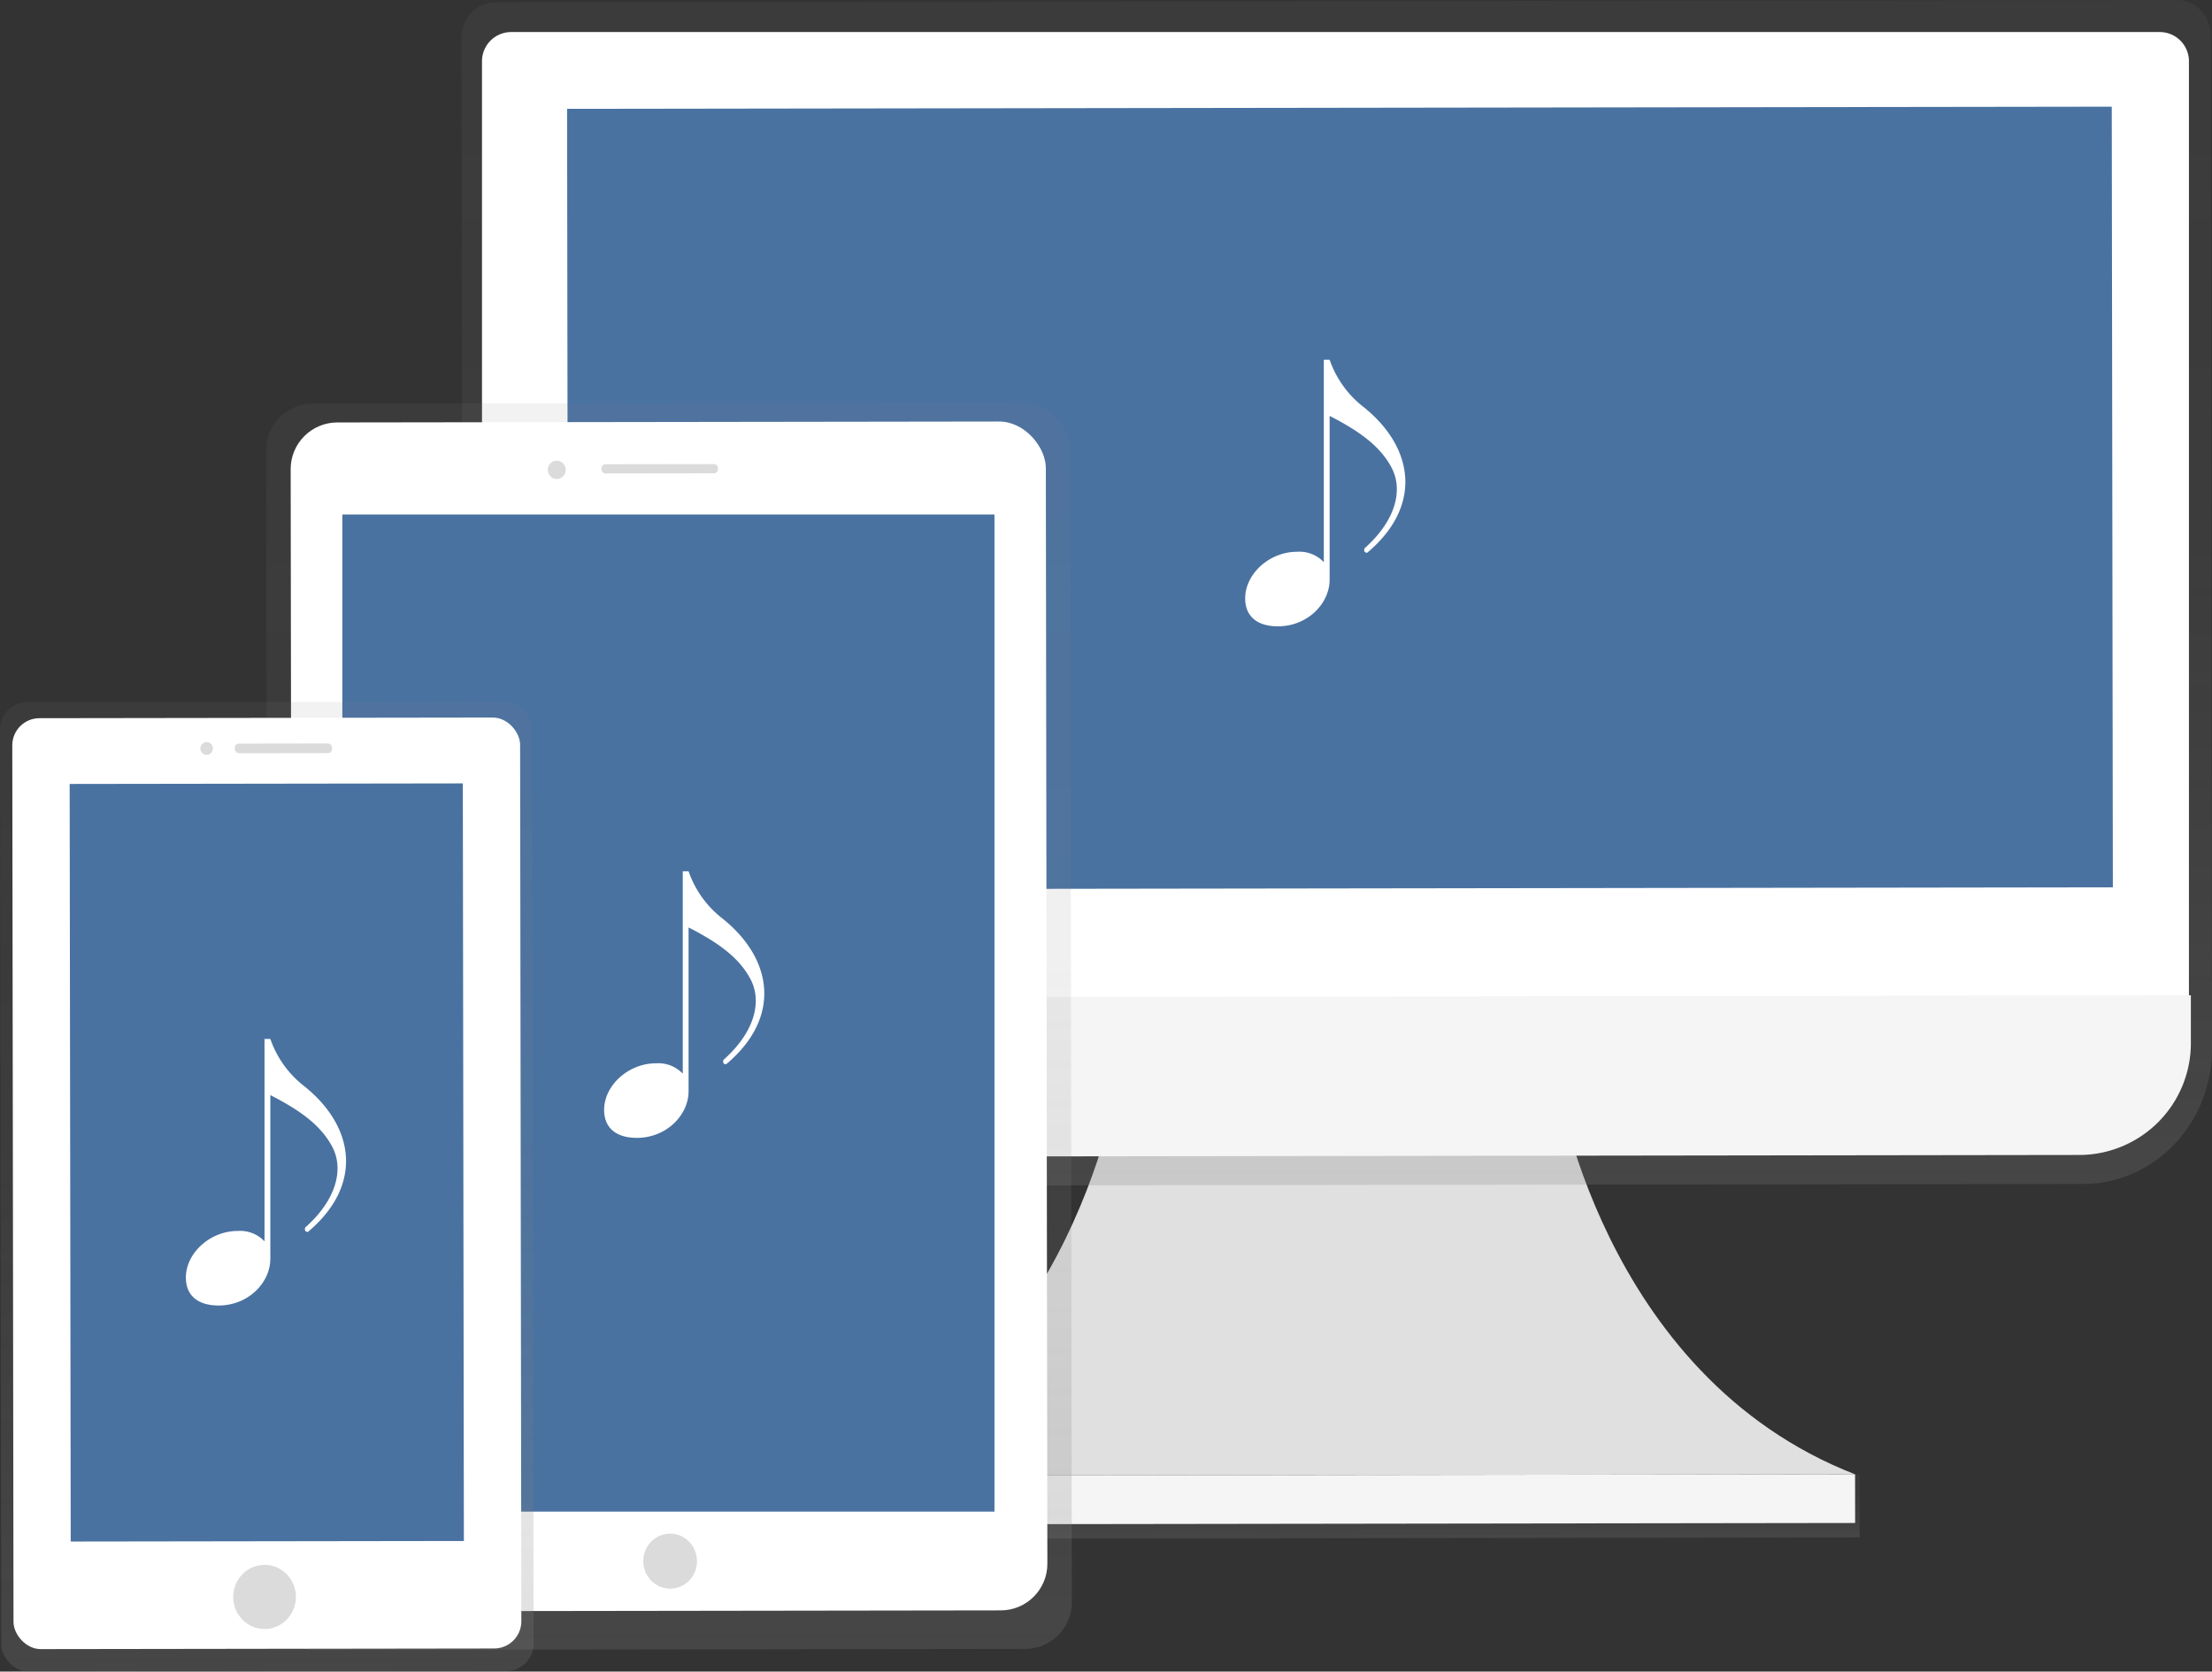 <?xml version="1.0" encoding="UTF-8" standalone="no"?>
<svg
   xmlns:dc="http://purl.org/dc/elements/1.1/"
   xmlns:cc="http://creativecommons.org/ns#"
   xmlns:rdf="http://www.w3.org/1999/02/22-rdf-syntax-ns#"
   xmlns:svg="http://www.w3.org/2000/svg"
   xmlns="http://www.w3.org/2000/svg"
   xmlns:xlink="http://www.w3.org/1999/xlink"
   xmlns:sodipodi="http://sodipodi.sourceforge.net/DTD/sodipodi-0.dtd"
   xmlns:inkscape="http://www.inkscape.org/namespaces/inkscape"
   inkscape:version="1.0 (4035a4fb49, 2020-05-01)"
   sodipodi:docname="undraw_Devices_e67q.svg"
   version="1.1"
   viewBox="0 0 814.27 615.44"
   height="615.44"
   width="814.27"
   data-name="Layer 1"
   id="d2ec24bc-8034-4145-bbaa-ac0081ffc938">
  <rect x="0" y="0" width="814.27" height="615.44" fill="#333333" stroke="none"/>
  <sodipodi:namedview
     inkscape:current-layer="d2ec24bc-8034-4145-bbaa-ac0081ffc938"
     inkscape:window-maximized="0"
     inkscape:window-y="162"
     inkscape:window-x="1920"
     inkscape:cy="306.53144"
     inkscape:cx="103.87858"
     inkscape:zoom="0.44070969"
     showgrid="false"
     id="namedview64"
     inkscape:window-height="642"
     inkscape:window-width="1416"
     inkscape:pageshadow="2"
     inkscape:pageopacity="0"
     guidetolerance="10"
     gridtolerance="10"
     objecttolerance="10"
     borderopacity="1"
     bordercolor="#666666"
     pagecolor="#ffffff" />
  <defs
     id="defs19">
    <linearGradient
       gradientUnits="userSpaceOnUse"
       gradientTransform="translate(0.36 -0.19)"
       y2="685.5"
       x2="684.96"
       y1="708.77"
       x1="684.96"
       id="5868a8ae-9641-4bfb-a3e0-87c9707ff455">
      <stop
         id="stop2"
         stop-opacity="0.25"
         stop-color="gray"
         offset="0" />
      <stop
         id="stop4"
         stop-opacity="0.12"
         stop-color="gray"
         offset="0.54" />
      <stop
         id="stop6"
         stop-opacity="0.1"
         stop-color="gray"
         offset="1" />
    </linearGradient>
    <linearGradient
       xlink:href="#5868a8ae-9641-4bfb-a3e0-87c9707ff455"
       gradientTransform="matrix(1, 0, 0, 1.04, -0.63, -19.87)"
       y2="157.81"
       x2="685.09"
       y1="578.57"
       x1="685.09"
       id="2dc439d3-206c-40ba-88b3-0b09748d0dcc" />
    <linearGradient
       xlink:href="#5868a8ae-9641-4bfb-a3e0-87c9707ff455"
       gradientTransform="matrix(1, 0, 0, 1.02, 0.11, -11.28)"
       y2="297.39"
       x2="439.04"
       y1="749.29"
       x1="439.04"
       id="33b509d6-5684-4d10-a2d7-992d23792513" />
    <linearGradient
       gradientUnits="userSpaceOnUse"
       gradientTransform="matrix(1, 0, 0, 1.02, 0.11, -11.28)"
       y2="331.91"
       x2="439.56"
       y1="710.94"
       x1="439.56"
       id="c7762558-8ab5-4e43-8750-831a04cd0054">
      <stop
         id="stop11"
         stop-opacity="0.09"
         offset="0" />
      <stop
         id="stop13"
         stop-opacity="0.07"
         offset="0.55" />
      <stop
         id="stop15"
         stop-opacity="0.02"
         offset="1" />
    </linearGradient>
    <linearGradient
       xlink:href="#5868a8ae-9641-4bfb-a3e0-87c9707ff455"
       gradientTransform="matrix(1, 0, 0, 1.02, 0.19, -12.23)"
       y2="406.12"
       x2="290.89"
       y1="757.14"
       x1="290.89"
       id="fd9cbc55-269a-4233-8dd0-3aded2a6d9e7" />
  </defs>
  <title
     id="title21">Devices</title>
  <path
     id="path23"
     fill="#e0e0e0"
     transform="translate(-192.86 -142.28)"
     d="M765.64,538.41S781.71,648.5,875.73,685.08l-190.34.26-190.34.26c93.92-36.83,109.71-147,109.71-147Z" />
  <rect
     id="rect25"
     fill="url(#5868a8ae-9641-4bfb-a3e0-87c9707ff455)"
     transform="translate(-193.82 -141.33) rotate(-0.08)"
     height="23.26"
     width="384.26"
     y="685.34"
     x="493.16" />
  <rect
     id="rect27"
     fill="#f5f5f5"
     transform="translate(-193.82 -141.33) rotate(-0.08)"
     height="17.94"
     width="380.67"
     y="685.34"
     x="495.07" />
  <path
     id="path29"
     fill="url(#2dc439d3-206c-40ba-88b3-0b09748d0dcc)"
     transform="translate(-192.86 -142.28)"
     d="M994.22,142.28l-619.08.85c-6.85,0-12.4,5.83-12.39,13l.48,361.19,0,12c0,27.44,21.33,49.66,47.55,49.62l548.93-.76c26.23,0,47.46-22.31,47.42-49.75l0-12-.48-361.19C1006.64,148.07,1001.07,142.27,994.22,142.28Z" />
  <path
     id="path31"
     fill="#fff"
     transform="matrix(1, 0, 0, 1, -193.32, -141.33)"
     d="M381.51,153.13H988.35a10.75,10.75,0,0,1,10.75,10.75V509.16a0,0,0,0,1,0,0H370.75a0,0,0,0,1,0,0V163.88a10.75,10.75,0,0,1,10.75-10.75Z" />
  <path
     id="path33"
     fill="#f5f5f5"
     transform="translate(-192.86 -142.28)"
     d="M958.26,567.51l-546,.75A41.15,41.15,0,0,1,371,527.17l0-17.57,628.35-.87,0,17.58A41.15,41.15,0,0,1,958.26,567.51Z" />
  <rect
     style="fill:#4972a1;fill-opacity:1"
     id="rect35"
     fill="#6c63ff"
     transform="translate(-193.31 -141.33) rotate(-0.08)"
     height="287.41"
     width="568.62"
     y="181.96"
     x="401.81" />
  <rect
     id="rect37"
     fill="url(#33b509d6-5684-4d10-a2d7-992d23792513)"
     transform="translate(-193.58 -141.67) rotate(-0.08)"
     ry="17.17"
     rx="17.17"
     height="458.84"
     width="296"
     y="290.71"
     x="291.13" />
  <rect
     id="rect39"
     fill="url(#c7762558-8ab5-4e43-8750-831a04cd0054)"
     transform="translate(-193.58 -141.67) rotate(-0.08)"
     height="384.84"
     width="255.62"
     y="325.76"
     x="311.85" />
  <rect
     id="rect41"
     fill="#fff"
     transform="translate(-193.57 -141.67) rotate(-0.08)"
     ry="17.17"
     rx="17.17"
     height="437.71"
     width="277.99"
     y="297.65"
     x="300.13" />
  <rect
     style="fill:#4972a1;fill-opacity:1"
     id="rect43"
     fill="#6c63ff"
     transform="translate(-193.57,-141.67)"
     height="367.12"
     width="240.06"
     y="331.09"
     x="319.59" />
  <ellipse
     id="ellipse45"
     fill="#dbdbdb"
     transform="matrix(1, 0, 0, 1, -193.85, -141.67)"
     ry="10.13"
     rx="9.89"
     cy="716.44"
     cx="440.54" />
  <ellipse
     id="ellipse47"
     fill="#dbdbdb"
     transform="translate(-193.3 -141.73) rotate(-0.08)"
     ry="3.38"
     rx="3.3"
     cy="315.27"
     cx="397.81" />
  <rect
     id="rect49"
     fill="#dbdbdb"
     transform="translate(-193.3 -141.68) rotate(-0.08)"
     ry="1.43"
     rx="1.43"
     height="3.38"
     width="42.87"
     y="313.19"
     x="414.29" />
  <rect
     id="rect51"
     fill="url(#fd9cbc55-269a-4233-8dd0-3aded2a6d9e7)"
     transform="translate(-193.66 -141.88) rotate(-0.08)"
     ry="10"
     rx="10"
     height="356.89"
     width="195.96"
     y="400.71"
     x="193.08" />
  <rect
     id="rect53"
     fill="#fff"
     transform="translate(-193.66 -141.88) rotate(-0.08)"
     ry="10"
     rx="10"
     height="342.74"
     width="186.94"
     y="406.59"
     x="197.6" />
  <rect
     style="fill:#4972a1;fill-opacity:1"
     id="rect55"
     fill="#6c63ff"
     transform="translate(-193.65 -141.88) rotate(-0.08)"
     height="278.92"
     width="144.73"
     y="430.82"
     x="218.69" />
  <ellipse
     id="ellipse57"
     fill="#dbdbdb"
     transform="matrix(1, 0, 0, 1, -193.87, -141.88)"
     ry="11.82"
     rx="11.54"
     cy="729.83"
     cx="291.26" />
  <ellipse
     id="ellipse59"
     fill="#dbdbdb"
     transform="translate(-193.44 -141.91) rotate(-0.08)"
     ry="2.36"
     rx="2.31"
     cy="417.85"
     cx="268.93" />
  <rect
     id="rect61"
     fill="#dbdbdb"
     transform="translate(-193.44 -141.87) rotate(-0.08)"
     ry="1.5"
     rx="1.5"
     height="3.55"
     width="35.77"
     y="416.03"
     x="279.31" />
  <path
     style="fill:#ffffff;fill-opacity:1;fill-rule:evenodd;stroke-width:1.964"
     id="Note"
     class="cls-4"
     d="m 97.371,382.506 v 74.519 a 12.375,12.375 0 0 0 -9.88,-3.819 c -10.173,0 -19.065,8.166 -19.065,17.15 0,6.875 4.734,10.297 12.021,10.297 11,0 19.016,-8.427 19.065,-17.089 v -60.386 c 10.831,5.549 18.633,11.081 22.835,19.115 4.255,8.134 1.571,19.393 -10.018,29.678 -0.297,1.071 0.181,1.623 1.018,1.587 20.548,-17.248 17.225,-38.867 -1.458,-53.739 A 37.479,37.479 0 0 1 99.516,382.506 Z" />
  <path
     d="m 251.333,320.784 v 74.519 a 12.375,12.375 0 0 0 -9.88,-3.819 c -10.173,0 -19.065,8.166 -19.065,17.15 0,6.875 4.734,10.297 12.021,10.297 11,0 19.016,-8.427 19.065,-17.089 v -60.386 c 10.831,5.549 18.633,11.081 22.835,19.115 4.255,8.134 1.571,19.393 -10.018,29.678 -0.297,1.071 0.181,1.623 1.018,1.587 20.548,-17.248 17.225,-38.867 -1.458,-53.739 A 37.479,37.479 0 0 1 253.478,320.784 Z"
     class="cls-4"
     id="Note-3"
     style="fill:#ffffff;fill-opacity:1;fill-rule:evenodd;stroke-width:1.964" />
  <path
     d="m 487.316,132.452 v 74.519 a 12.375,12.375 0 0 0 -9.88,-3.819 c -10.173,0 -19.065,8.166 -19.065,17.15 0,6.875 4.734,10.297 12.021,10.297 11,0 19.016,-8.427 19.065,-17.089 v -60.386 c 10.831,5.549 18.633,11.081 22.835,19.115 4.255,8.134 1.571,19.393 -10.018,29.678 -0.297,1.071 0.181,1.623 1.018,1.587 20.548,-17.248 17.225,-38.867 -1.458,-53.739 a 37.479,37.479 0 0 1 -12.373,-17.313 z"
     class="cls-4"
     id="Note-4"
     style="fill:#ffffff;fill-opacity:1;fill-rule:evenodd;stroke-width:1.964" />
</svg>
